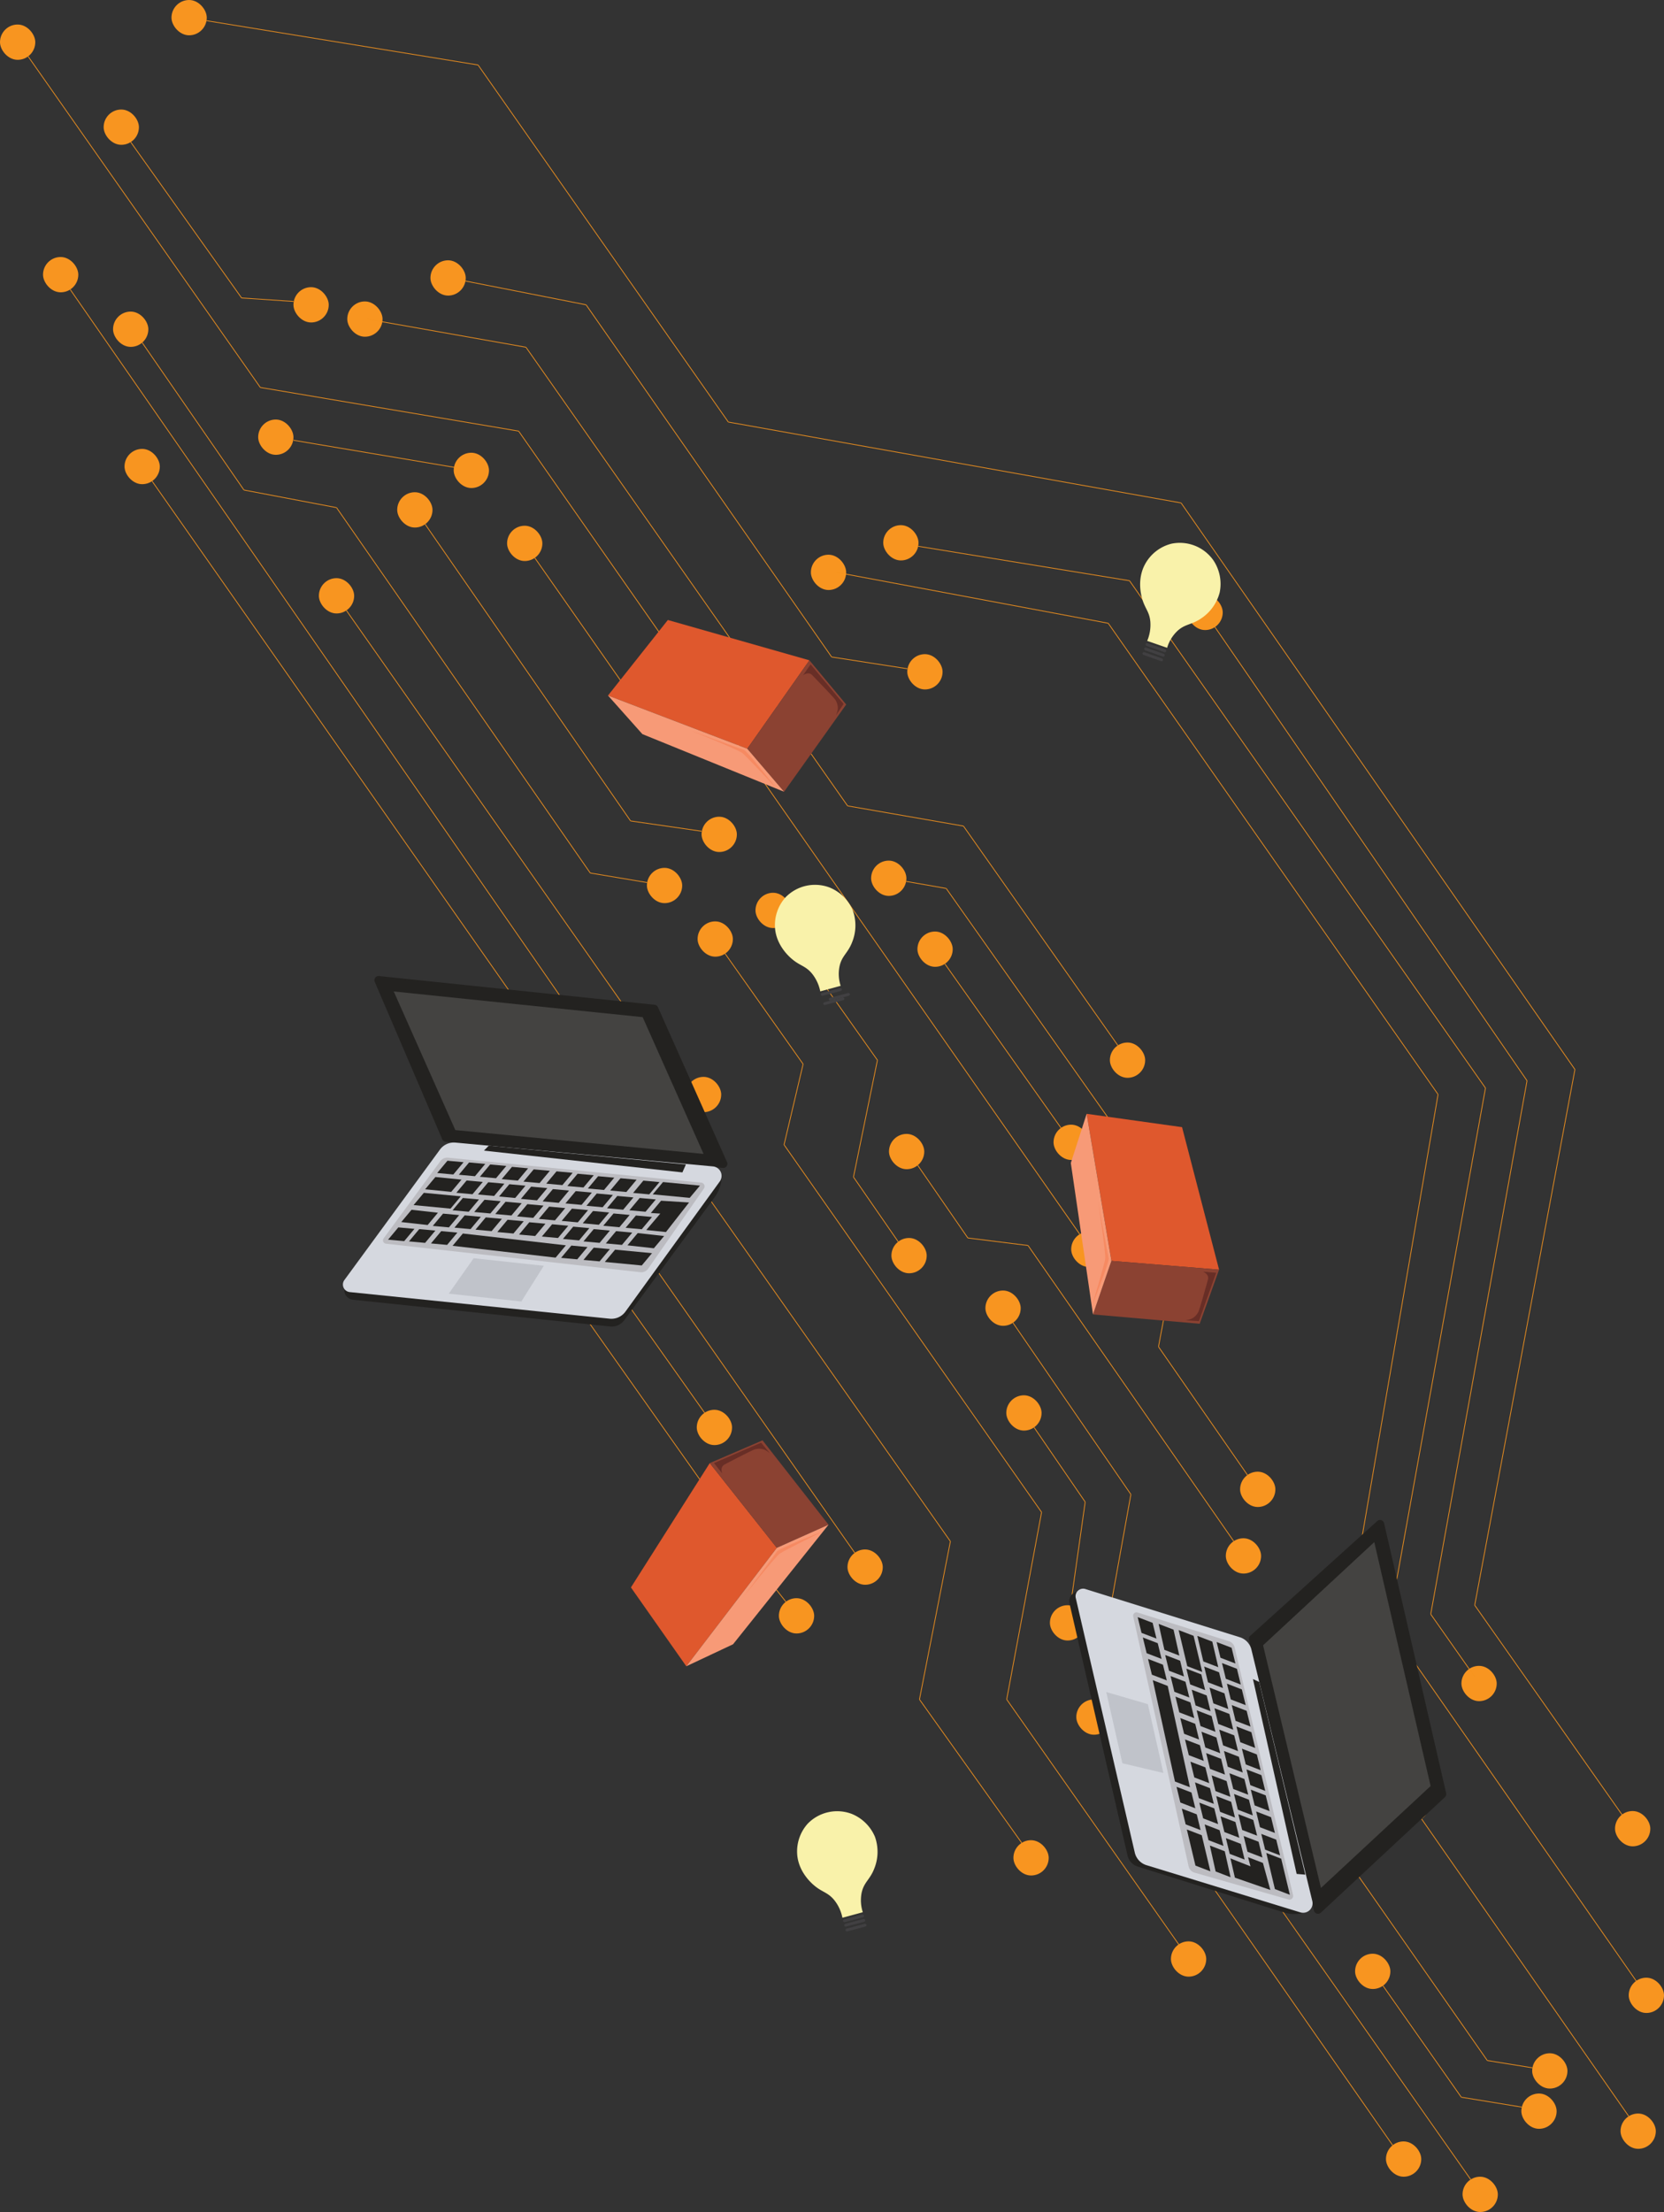 <svg id="Asset" xmlns="http://www.w3.org/2000/svg" viewBox="0 0 567.38 753.94"><rect x="0" y="0" width="567.38" height="753.94" fill="#333333" stroke="none"/><defs><style>.cls-1{fill:#f89520;}.cls-2{fill:none;stroke:#f7941d;stroke-miterlimit:10;stroke-width:0.25px;}.cls-3{fill:#df582d;}.cls-4{fill:#8b4232;}.cls-5{fill:#682e26;}.cls-6{fill:#f79a77;}.cls-7{fill:#f68a62;}.cls-8{fill:#414042;}.cls-9{fill:#f9f2aa;}.cls-10{fill:#232220;}.cls-11{fill:#444341;}.cls-12{fill:#d5d8df;}.cls-13{fill:#bcbcc1;}.cls-14{fill:#c0c3ca;}</style></defs><title>Asset</title><rect class="cls-1" x="237.58" y="480.51" width="12.03" height="12.03" rx="6.02" ry="6.02"/><rect class="cls-1" x="265.58" y="544.72" width="12.03" height="12.03" rx="6.02" ry="6.02"/><rect class="cls-1" x="288.97" y="528.12" width="12.03" height="12.03" rx="6.02" ry="6.02"/><rect class="cls-1" x="345.55" y="627.21" width="12.03" height="12.03" rx="6.02" ry="6.02"/><rect class="cls-1" x="399.26" y="661.69" width="12.03" height="12.03" rx="6.02" ry="6.02"/><rect class="cls-1" x="472.58" y="729.88" width="12.03" height="12.03" rx="6.02" ry="6.02"/><rect class="cls-1" x="498.69" y="741.91" width="12.03" height="12.03" rx="6.02" ry="6.02"/><rect class="cls-1" x="518.74" y="713.55" width="12.03" height="12.03" rx="6.02" ry="6.02"/><rect class="cls-1" x="522.43" y="699.83" width="12.03" height="12.03" rx="6.02" ry="6.02"/><rect class="cls-1" x="555.35" y="674.07" width="12.03" height="12.03" rx="6.02" ry="6.02"/><rect class="cls-1" x="552.56" y="720.37" width="12.03" height="12.03" rx="6.02" ry="6.02"/><rect class="cls-1" x="550.68" y="617.27" width="12.03" height="12.03" rx="6.02" ry="6.02"/><rect class="cls-1" x="498.31" y="567.79" width="12.03" height="12.03" rx="6.02" ry="6.02"/><rect class="cls-1" x="455.8" y="531.87" width="12.03" height="12.03" rx="6.02" ry="6.02"/><rect class="cls-1" x="357.99" y="547.12" width="12.03" height="12.03" rx="6.02" ry="6.02"/><rect class="cls-1" x="366.99" y="579.23" width="12.03" height="12.03" rx="6.02" ry="6.02"/><rect class="cls-1" x="379.57" y="596.19" width="12.03" height="12.03" rx="6.02" ry="6.02"/><rect class="cls-1" x="417.97" y="524.3" width="12.03" height="12.03" rx="6.02" ry="6.02"/><rect class="cls-1" x="422.84" y="501.61" width="12.03" height="12.03" rx="6.02" ry="6.02"/><rect class="cls-1" x="343.12" y="475.57" width="12.03" height="12.03" rx="6.02" ry="6.02"/><rect class="cls-1" x="336" y="439.86" width="12.03" height="12.03" rx="6.02" ry="6.02"/><rect class="cls-1" x="303.95" y="421.95" width="12.03" height="12.03" rx="6.02" ry="6.02"/><rect class="cls-1" x="303.12" y="386.48" width="12.03" height="12.03" rx="6.02" ry="6.02"/><rect class="cls-1" x="365.25" y="419.8" width="12.03" height="12.03" rx="6.02" ry="6.02"/><rect class="cls-1" x="359.23" y="383.33" width="12.03" height="12.03" rx="6.02" ry="6.02"/><rect class="cls-1" x="378.44" y="355.33" width="12.03" height="12.03" rx="6.02" ry="6.02"/><rect class="cls-1" x="312.82" y="317.5" width="12.03" height="12.03" rx="6.02" ry="6.02"/><rect class="cls-1" x="297.03" y="293.33" width="12.03" height="12.03" rx="6.02" ry="6.02"/><rect class="cls-1" x="233.88" y="367.04" width="12.03" height="12.03" rx="6.02" ry="6.02"/><rect class="cls-1" x="237.86" y="314.04" width="12.03" height="12.03" rx="6.02" ry="6.02"/><rect class="cls-1" x="257.6" y="304.29" width="12.03" height="12.03" rx="6.02" ry="6.02"/><rect class="cls-1" x="220.58" y="295.8" width="12.03" height="12.03" rx="6.02" ry="6.02"/><rect class="cls-1" x="239.22" y="278.37" width="12.03" height="12.03" rx="6.02" ry="6.02"/><rect class="cls-1" x="108.73" y="197.06" width="12.03" height="12.03" rx="6.02" ry="6.02"/><rect class="cls-1" x="135.44" y="167.77" width="12.03" height="12.03" rx="6.02" ry="6.02"/><rect class="cls-1" x="172.9" y="179.19" width="12.03" height="12.03" rx="6.02" ry="6.02"/><rect class="cls-1" x="154.7" y="154.31" width="12.03" height="12.03" rx="6.02" ry="6.02"/><rect class="cls-1" x="88.03" y="142.99" width="12.03" height="12.03" rx="6.02" ry="6.02"/><rect class="cls-1" x="42.46" y="153" width="12.03" height="12.03" rx="6.02" ry="6.02"/><rect class="cls-1" x="38.55" y="106.2" width="12.03" height="12.03" rx="6.02" ry="6.02"/><rect class="cls-1" x="14.67" y="87.6" width="12.03" height="12.03" rx="6.02" ry="6.02"/><rect class="cls-1" x="100.06" y="97.88" width="12.03" height="12.03" rx="6.02" ry="6.02"/><rect class="cls-1" x="118.41" y="102.74" width="12.03" height="12.03" rx="6.02" ry="6.02"/><rect class="cls-1" x="146.77" y="88.72" width="12.03" height="12.03" rx="6.02" ry="6.02"/><rect class="cls-1" x="301.16" y="178.99" width="12.03" height="12.03" rx="6.02" ry="6.02"/><rect class="cls-1" x="276.49" y="189.07" width="12.03" height="12.03" rx="6.02" ry="6.02"/><rect class="cls-1" x="309.36" y="222.96" width="12.03" height="12.03" rx="6.02" ry="6.02"/><rect class="cls-1" x="404.89" y="202.72" width="12.03" height="12.03" rx="6.02" ry="6.02"/><rect class="cls-1" x="58.47" width="12.03" height="12.03" rx="6.02" ry="6.02"/><rect class="cls-1" x="35.34" y="37.33" width="12.03" height="12.03" rx="6.02" ry="6.02"/><rect class="cls-1" y="8.36" width="12.03" height="12.03" rx="6.02" ry="6.02"/><line class="cls-2" x1="241.34" y1="407.85" x2="324.06" y2="525.36"/><line class="cls-2" x1="313.51" y1="579.23" x2="324.06" y2="525.36"/><line class="cls-2" x1="343.26" y1="579.23" x2="402.76" y2="663.93"/><line class="cls-2" x1="348.38" y1="628.13" x2="313.51" y2="579.23"/><line class="cls-2" x1="267.96" y1="545.95" x2="264.34" y2="541.35"/><line class="cls-2" x1="238.68" y1="504.35" x2="199.34" y2="448.68"/><line class="cls-2" x1="240.25" y1="481.53" x2="214.51" y2="445.18"/><line class="cls-2" x1="291.45" y1="529.27" x2="224.68" y2="433.98"/><line class="cls-2" x1="247.24" y1="325.04" x2="273.84" y2="362.68"/><line class="cls-2" x1="267.34" y1="390.18" x2="273.84" y2="362.68"/><line class="cls-2" x1="355.15" y1="515.43" x2="267.34" y2="390.18"/><line class="cls-2" x1="343.26" y1="579.23" x2="355.15" y2="515.43"/><line class="cls-2" x1="370.02" y1="511.93" x2="352.59" y2="486.5"/><line class="cls-2" x1="370.02" y1="511.93" x2="365.01" y2="547.33"/><line class="cls-2" x1="51.86" y1="163.99" x2="174.49" y2="338.94"/><line class="cls-2" x1="23.94" y1="98.67" x2="190.92" y2="339.39"/><line class="cls-2" x1="83.18" y1="167.02" x2="48.48" y2="116.78"/><line class="cls-2" x1="114.75" y1="173.02" x2="83.18" y2="167.02"/><line class="cls-2" x1="118.11" y1="208.07" x2="212.11" y2="341.91"/><line class="cls-2" x1="220.67" y1="300.81" x2="201.26" y2="297.56"/><line class="cls-2" x1="239.22" y1="283.31" x2="215.01" y2="279.81"/><line class="cls-2" x1="114.75" y1="173.02" x2="201.26" y2="297.56"/><line class="cls-2" x1="182.35" y1="190.14" x2="212.01" y2="232.52"/><line class="cls-2" x1="144.96" y1="178.67" x2="215.01" y2="279.81"/><line class="cls-2" x1="289.01" y1="274.68" x2="179.34" y2="118.35"/><line class="cls-2" x1="328.51" y1="281.56" x2="289.01" y2="274.68"/><line class="cls-2" x1="308.96" y1="300.42" x2="322.63" y2="302.81"/><line class="cls-2" x1="328.51" y1="281.56" x2="381.15" y2="356.31"/><line class="cls-2" x1="322.63" y1="302.81" x2="378.44" y2="381.85"/><line class="cls-2" x1="322.18" y1="328.52" x2="361.77" y2="384.44"/><line class="cls-2" x1="312.91" y1="397.17" x2="330.01" y2="421.95"/><line class="cls-2" x1="350.54" y1="424.52" x2="330.01" y2="421.95"/><line class="cls-2" x1="395.01" y1="459.02" x2="397.18" y2="447.52"/><line class="cls-2" x1="425.35" y1="502.74" x2="395.01" y2="459.02"/><line class="cls-2" x1="350.54" y1="424.52" x2="420.66" y2="525.3"/><line class="cls-2" x1="385.6" y1="509.35" x2="373.01" y2="579.23"/><line class="cls-2" x1="345.39" y1="450.85" x2="385.6" y2="509.35"/><line class="cls-2" x1="266.71" y1="315.46" x2="299.18" y2="361.34"/><line class="cls-2" x1="291.01" y1="401.18" x2="299.18" y2="361.34"/><line class="cls-2" x1="306.26" y1="423.23" x2="291.01" y2="401.18"/><line class="cls-2" x1="368.17" y1="420.67" x2="176.84" y2="146.94"/><line class="cls-2" x1="100.06" y1="150.06" x2="154.8" y2="159.27"/><line class="cls-2" x1="88.76" y1="132.06" x2="176.84" y2="146.94"/><line class="cls-2" x1="100.06" y1="102.74" x2="82.38" y2="101.56"/><line class="cls-2" x1="44.57" y1="48.43" x2="82.38" y2="101.56"/><line class="cls-2" x1="9.58" y1="19.21" x2="88.76" y2="132.06"/><line class="cls-2" x1="179.34" y1="118.35" x2="125.18" y2="108.76"/><line class="cls-2" x1="199.84" y1="103.89" x2="157.34" y2="95.52"/><line class="cls-2" x1="309.36" y1="227.93" x2="283.57" y2="223.93"/><line class="cls-2" x1="199.84" y1="103.89" x2="283.57" y2="223.93"/><line class="cls-2" x1="377.88" y1="212.43" x2="285.26" y2="195.09"/><line class="cls-2" x1="313.07" y1="186.19" x2="385.13" y2="197.93"/><line class="cls-2" x1="490.34" y1="373.02" x2="377.88" y2="212.43"/><line class="cls-2" x1="506.51" y1="370.85" x2="385.13" y2="197.93"/><line class="cls-2" x1="520.68" y1="368.35" x2="413.35" y2="212.41"/><line class="cls-2" x1="537.01" y1="364.52" x2="402.72" y2="171.42"/><line class="cls-2" x1="248.34" y1="143.85" x2="402.72" y2="171.42"/><line class="cls-2" x1="163.01" y1="22.15" x2="248.34" y2="143.85"/><line class="cls-2" x1="70.4" y1="7.05" x2="163.01" y2="22.15"/><line class="cls-2" x1="490.34" y1="373.02" x2="463.03" y2="531.99"/><line class="cls-2" x1="506.51" y1="370.85" x2="473.44" y2="553.94"/><line class="cls-2" x1="520.68" y1="368.35" x2="487.84" y2="550.18"/><line class="cls-2" x1="537.01" y1="364.52" x2="502.84" y2="547.12"/><line class="cls-2" x1="487.84" y1="550.18" x2="502.76" y2="571.43"/><line class="cls-2" x1="473.44" y1="553.94" x2="558.51" y2="676.06"/><line class="cls-2" x1="502.84" y1="547.12" x2="553.88" y2="619.68"/><rect class="cls-1" x="475.3" y="608.98" width="12.03" height="12.03" rx="6.02" ry="6.02"/><rect class="cls-1" x="462.05" y="665.9" width="12.03" height="12.03" rx="6.02" ry="6.02"/><line class="cls-2" x1="484.72" y1="619.96" x2="555.35" y2="721.3"/><line class="cls-2" x1="518.91" y1="718.19" x2="498.26" y2="714.81"/><line class="cls-2" x1="522.53" y1="704.79" x2="507.13" y2="702.31"/><line class="cls-2" x1="471.55" y1="676.81" x2="498.26" y2="714.81"/><line class="cls-2" x1="460.13" y1="635.06" x2="507.13" y2="702.31"/><line class="cls-2" x1="436.38" y1="650.18" x2="501.47" y2="742.86"/><line class="cls-2" x1="474.86" y1="731.19" x2="414.19" y2="644.17"/><polygon class="cls-3" points="215.13 541.06 242.01 498.68 264.88 527.56 234.01 567.93 215.13 541.06"/><polygon class="cls-4" points="242.01 498.68 260.01 490.93 282.51 519.68 264.88 527.56 242.01 498.68"/><path class="cls-5" d="M266.94,517.5l2.81,3.53s-.94-2.15.87-3.09,9.26-4.85,10.29-5.13a5.19,5.19,0,0,1,3.31.16,9.28,9.28,0,0,1,1.78,1.15l-3-3.59Z" transform="translate(-23.49 -18.82)"/><polygon class="cls-6" points="282.51 519.68 264.88 527.56 234.01 567.93 249.95 560.43 282.51 519.68"/><path class="cls-7" d="M303.88,540.84s-14.82,5.75-15.5,6.82-11.63,15.75-11.63,15.75,11-13.94,12.63-15.07S303.88,540.84,303.88,540.84Z" transform="translate(-23.49 -18.82)"/><polygon class="cls-3" points="403.05 384.18 415.67 432.75 378.96 429.76 370.52 379.63 403.05 384.18"/><polygon class="cls-4" points="415.67 432.75 409.05 451.19 372.68 448.01 378.96 429.76 415.67 432.75"/><path class="cls-5" d="M438.18,452.62l-4.5-.36s2.22.79,1.67,2.75-2.78,10.07-3.28,11a5.17,5.17,0,0,1-2.37,2.32,8.85,8.85,0,0,1-2.06.51l4.65.28Z" transform="translate(-23.49 -18.82)"/><polygon class="cls-6" points="372.68 448.01 378.96 429.76 370.52 379.63 365.12 396.4 372.68 448.01"/><path class="cls-7" d="M395.91,463.68s5.91-14.75,5.6-16-3.58-19.25-3.58-19.25,2.68,17.56,2.4,19.51S395.91,463.68,395.91,463.68Z" transform="translate(-23.49 -18.82)"/><polygon class="cls-3" points="227.72 211.32 275.99 225.06 254.8 255.19 207.31 237.06 227.72 211.32"/><polygon class="cls-4" points="275.99 225.06 288.53 240.12 267.35 269.86 254.8 255.19 275.99 225.06"/><path class="cls-5" d="M299.89,245.26,297.3,249s1.8-1.52,3.21,0,7.27,7.49,7.84,8.4a5.25,5.25,0,0,1,.79,3.22,9.79,9.79,0,0,1-.6,2l2.6-3.87Z" transform="translate(-23.49 -18.82)"/><polygon class="cls-6" points="267.35 269.86 254.8 255.19 207.31 237.06 219.03 250.21 267.35 269.86"/><path class="cls-7" d="M288,287.3s-9.72-12.57-10.93-12.92-18.4-6.68-18.4-6.68,16.48,6.59,18,7.83S288,287.3,288,287.3Z" transform="translate(-23.49 -18.82)"/><rect class="cls-8" x="412.88" y="242.14" width="7.38" height="0.97" rx="0.48" ry="0.48" transform="translate(81.31 -143.88) rotate(19.49)"/><rect class="cls-8" x="413.44" y="240.56" width="7.38" height="0.97" rx="0.48" ry="0.48" transform="translate(80.82 -144.16) rotate(19.49)"/><rect class="cls-8" x="413.96" y="239.07" width="7.37" height="0.97" rx="0.48" ry="0.48" transform="translate(80.35 -144.42) rotate(19.49)"/><path class="cls-9" d="M421.45,239.62l-6.8-2.36a14,14,0,0,0,1.08-6.5c-.29-3.42-1.8-4.44-2.77-7.79-.28-1-1.92-6.63,1-11.92a14.16,14.16,0,0,1,9-6.92,14,14,0,0,1,14.24,5.63,14.48,14.48,0,0,1,2.17,11,15.17,15.17,0,0,1-6.26,8.8c-3.4,2.36-5.62,1.82-8.38,4.53A13,13,0,0,0,421.45,239.62Z" transform="translate(-23.49 -18.82)"/><rect class="cls-8" x="311.66" y="675.34" width="7.37" height="0.97" rx="0.48" ry="0.48" transform="translate(-186.25 84.65) rotate(-14.86)"/><rect class="cls-8" x="311.23" y="673.71" width="7.37" height="0.97" rx="0.48" ry="0.48" transform="translate(-185.85 84.48) rotate(-14.86)"/><rect class="cls-8" x="310.82" y="672.19" width="7.37" height="0.97" rx="0.48" ry="0.48" transform="translate(-185.47 84.33) rotate(-14.86)"/><path class="cls-9" d="M317.68,670.58l-6.95,1.89a13.9,13.9,0,0,0-2.76-6c-2.18-2.66-4-2.65-6.69-4.87-.77-.63-5.33-4.39-5.94-10.38a14.17,14.17,0,0,1,3.55-10.81,14,14,0,0,1,14.93-3.38,14.5,14.5,0,0,1,8,7.83,15.24,15.24,0,0,1-.21,10.8c-1.47,3.87-3.61,4.67-4.36,8.47A13.24,13.24,0,0,0,317.68,670.58Z" transform="translate(-23.49 -18.82)"/><rect class="cls-8" x="304.1" y="359.59" width="7.37" height="0.97" rx="0.48" ry="0.48" transform="translate(-105.53 72.15) rotate(-14.86)"/><rect class="cls-8" x="303.67" y="357.96" width="7.38" height="0.97" rx="0.48" ry="0.48" transform="matrix(0.97, -0.26, 0.26, 0.97, -105.13, 71.98)"/><rect class="cls-8" x="303.27" y="356.44" width="7.37" height="0.97" rx="0.48" ry="0.48" transform="translate(-104.75 71.83) rotate(-14.86)"/><path class="cls-9" d="M310.13,354.83l-6.95,1.89a14.06,14.06,0,0,0-2.77-6c-2.17-2.66-4-2.65-6.69-4.87-.77-.63-5.32-4.39-5.94-10.38a14.19,14.19,0,0,1,3.56-10.81,14,14,0,0,1,14.93-3.38,14.52,14.52,0,0,1,8,7.83,15.19,15.19,0,0,1-.21,10.8c-1.47,3.87-3.61,4.67-4.35,8.47A13,13,0,0,0,310.13,354.83Z" transform="translate(-23.49 -18.82)"/><path class="cls-10" d="M152.79,351.5l93.89,9.79a1.42,1.42,0,0,1,1.16.84l23.54,52.77a1.42,1.42,0,0,1-1.44,2L175.47,408a1.41,1.41,0,0,1-1.18-.85l-23-53.62A1.43,1.43,0,0,1,152.79,351.5Z" transform="translate(-23.49 -18.82)"/><path class="cls-11" d="M157.75,356.75c.87.13,84.87,8.75,84.87,8.75l20.77,46.62L178.75,404Z" transform="translate(-23.49 -18.82)"/><path class="cls-10" d="M140.88,458.52h0a3.33,3.33,0,0,0,3,3.31l87.67,9.11a5.25,5.25,0,0,0,4.77-2.11l30.88-42a12.22,12.22,0,0,0,2.36-7.21h0Z" transform="translate(-23.49 -18.82)"/><path class="cls-12" d="M231.38,468.28l-88.63-9.07a2.59,2.59,0,0,1-1.83-4.11l32.58-44.46a5.9,5.9,0,0,1,5.29-2.38l87.8,8.12a3.24,3.24,0,0,1,2.32,5.13l-32.17,44.37A5.88,5.88,0,0,1,231.38,468.28Z" transform="translate(-23.49 -18.82)"/><path class="cls-13" d="M241.79,452.43l-86.7-9.71a1.15,1.15,0,0,1-.79-1.82l19.35-26.33a2.9,2.9,0,0,1,2.61-1.16l86.33,8.5a1.28,1.28,0,0,1,.92,2l-19,27.31A2.88,2.88,0,0,1,241.79,452.43Z" transform="translate(-23.49 -18.82)"/><polygon class="cls-10" points="166.66 390.49 165.01 392.18 232.68 399.6 233.88 396.89 166.66 390.49"/><polygon class="cls-14" points="177.76 443.6 153.01 440.93 161.51 428.85 185.42 431.43 177.76 443.6"/><polygon class="cls-10" points="189.45 428.65 154.32 424.62 157.82 420.43 192.95 424.46 189.45 428.65"/><polyline class="cls-10" points="150.45 419.62 155.95 420.12 152.45 424.31 146.95 423.81"/><polyline class="cls-10" points="142.95 418.93 148.45 419.43 144.95 423.62 139.45 423.12"/><polyline class="cls-10" points="135.82 418.34 141.32 418.84 137.82 423.03 132.32 422.53"/><polyline class="cls-10" points="151.07 413.65 156.57 414.15 153.07 418.34 147.57 417.84"/><polyline class="cls-10" points="158.45 414.24 163.95 414.74 160.45 418.93 154.95 418.43"/><polyline class="cls-10" points="165.63 414.93 171.13 415.43 167.63 419.62 162.13 419.12"/><polyline class="cls-10" points="173.07 415.74 178.57 416.24 175.07 420.43 169.57 419.93"/><polyline class="cls-10" points="180.48 416.59 185.98 417.09 182.48 421.28 176.98 420.78"/><polyline class="cls-10" points="194.82 424.54 200.32 425.04 196.82 429.23 191.32 428.73"/><polyline class="cls-10" points="202.45 425.24 207.95 425.74 204.45 429.93 198.95 429.43"/><polyline class="cls-10" points="188.26 417.28 193.76 417.78 190.26 421.96 184.76 421.46"/><polyline class="cls-10" points="195.45 418.09 200.95 418.59 197.45 422.78 191.95 422.28"/><polyline class="cls-10" points="202.45 418.93 207.95 419.43 204.45 423.62 198.95 423.12"/><polyline class="cls-10" points="210.07 419.62 215.57 420.12 212.07 424.31 206.57 423.81"/><polyline class="cls-10" points="209.73 425.93 222.32 427.13 218.82 431.32 206.23 430.12"/><polyline class="cls-10" points="217.45 420.28 226.45 421.28 222.95 425.46 213.95 424.46"/><polyline class="cls-10" points="140.32 412.34 149.32 413.34 145.82 417.53 136.82 416.53"/><polyline class="cls-10" points="157.82 408.32 163.32 408.82 159.82 413.01 154.32 412.51"/><polyline class="cls-10" points="165.2 408.92 170.7 409.42 167.2 413.6 161.7 413.1"/><polyline class="cls-10" points="172.38 409.6 177.88 410.1 174.38 414.29 168.88 413.79"/><polyline class="cls-10" points="179.82 410.42 185.32 410.92 181.82 415.1 176.32 414.6"/><polyline class="cls-10" points="187.23 411.26 192.73 411.76 189.23 415.95 183.73 415.45"/><polyline class="cls-10" points="195.01 411.95 200.51 412.45 197.01 416.63 191.51 416.13"/><polyline class="cls-10" points="202.2 412.76 207.7 413.26 204.2 417.45 198.7 416.95"/><polyline class="cls-10" points="209.2 413.6 214.7 414.1 211.2 418.29 205.7 417.79"/><polyline class="cls-10" points="216.82 414.29 222.32 414.79 218.82 418.98 213.32 418.48"/><polyline class="cls-10" points="159.11 402.35 164.61 402.85 161.11 407.04 155.61 406.54"/><polyline class="cls-10" points="166.48 402.95 171.98 403.45 168.48 407.63 162.98 407.13"/><polyline class="cls-10" points="173.67 403.63 179.17 404.13 175.67 408.32 170.17 407.82"/><polyline class="cls-10" points="181.11 404.45 186.61 404.95 183.11 409.13 177.61 408.63"/><polyline class="cls-10" points="188.52 405.29 194.02 405.79 190.52 409.98 185.02 409.48"/><polyline class="cls-10" points="196.3 405.98 201.8 406.48 198.3 410.67 192.8 410.17"/><polyline class="cls-10" points="203.48 406.79 208.98 407.29 205.48 411.48 199.98 410.98"/><polyline class="cls-10" points="210.48 407.63 215.98 408.13 212.48 412.32 206.98 411.82"/><polyline class="cls-10" points="218.11 408.32 223.61 408.82 220.11 413.01 214.61 412.51"/><polyline class="cls-10" points="152.57 395.62 158.07 396.12 154.57 400.31 149.07 399.81"/><polyline class="cls-10" points="159.95 396.21 165.45 396.71 161.95 400.9 156.45 400.4"/><polyline class="cls-10" points="167.13 396.9 172.63 397.4 169.13 401.59 163.63 401.09"/><polyline class="cls-10" points="174.57 397.71 180.07 398.21 176.57 402.4 171.07 401.9"/><polyline class="cls-10" points="181.98 398.56 187.48 399.06 183.98 403.24 178.48 402.74"/><polyline class="cls-10" points="189.76 399.24 195.26 399.74 191.76 403.93 186.26 403.43"/><polyline class="cls-10" points="196.95 400.06 202.45 400.56 198.95 404.74 193.45 404.24"/><polyline class="cls-10" points="203.95 400.9 209.45 401.4 205.95 405.59 200.45 405.09"/><polyline class="cls-10" points="211.57 401.59 217.07 402.09 213.57 406.28 208.07 405.78"/><polyline class="cls-10" points="219.37 402.4 224.87 402.9 221.37 407.09 215.87 406.59"/><polyline class="cls-10" points="226.07 402.89 238.67 404.1 235.17 408.28 222.57 407.08"/><polyline class="cls-10" points="144.52 406.56 157.12 407.76 153.62 411.95 141.02 410.74"/><polyline class="cls-10" points="148.46 401.17 157.36 402.06 153.86 406.24 144.96 405.35"/><polyline class="cls-10" points="225.41 409.25 234.95 409.85 227.07 419.93 220.37 419.24 225.14 413.64 221.91 413.44"/><path class="cls-10" d="M495.43,538l21.16,92a1.43,1.43,0,0,1-.42,1.36l-42.3,39.37a1.43,1.43,0,0,1-2.36-.71l-22.14-92.28a1.42,1.42,0,0,1,.43-1.39l43.29-39.09A1.42,1.42,0,0,1,495.43,538Z" transform="translate(-23.49 -18.82)"/><path class="cls-11" d="M492.08,544.43c.16.87,19.21,83.14,19.21,83.14L473.9,662.31,454.17,579.6Z" transform="translate(-23.49 -18.82)"/><path class="cls-10" d="M390.32,561.43h0a3.32,3.32,0,0,0-2.16,3.89l19.78,85.89a5.24,5.24,0,0,0,3.54,3.83l49.76,15.6a12.13,12.13,0,0,0,7.58-.1h0Z" transform="translate(-23.49 -18.82)"/><path class="cls-12" d="M410.41,650.21l-20.13-86.79a2.58,2.58,0,0,1,3.29-3l52.62,16.42a5.86,5.86,0,0,1,4,4.23l20.76,85.69a3.23,3.23,0,0,1-4.1,3.86l-52.4-16.06A5.87,5.87,0,0,1,410.41,650.21Z" transform="translate(-23.49 -18.82)"/><path class="cls-13" d="M428.77,654.94l-18.89-85.17a1.15,1.15,0,0,1,1.46-1.35l31.18,9.79a2.85,2.85,0,0,1,1.94,2.09l19.92,84.43a1.26,1.26,0,0,1-1.58,1.51l-32-9.15A2.92,2.92,0,0,1,428.77,654.94Z" transform="translate(-23.49 -18.82)"/><polygon class="cls-10" points="429.35 573.29 427.22 572.28 442.12 638.7 445.07 638.96 429.35 573.29"/><polygon class="cls-14" points="382.7 600.99 377.21 576.71 391.39 580.84 396.69 604.3 382.7 600.99"/><polygon class="cls-10" points="400.63 607.21 393.07 572.67 398.16 574.63 405.73 609.16 400.63 607.21"/><polyline class="cls-10" points="396.54 567.39 397.85 572.75 392.76 570.8 391.45 565.43"/><polyline class="cls-10" points="394.76 560.07 396.07 565.43 390.98 563.48 389.67 558.11"/><polyline class="cls-10" points="393.02 553.13 394.33 558.5 389.23 556.55 387.92 551.18"/><polyline class="cls-10" points="402.39 566.04 403.7 571.41 398.61 569.46 397.3 564.09"/><polyline class="cls-10" points="404.22 573.21 405.53 578.58 400.43 576.63 399.13 571.26"/><polyline class="cls-10" points="405.9 580.24 407.21 585.6 402.11 583.65 400.8 578.28"/><polyline class="cls-10" points="407.54 587.54 408.85 592.9 403.75 590.95 402.44 585.58"/><polyline class="cls-10" points="409.14 594.82 410.45 600.19 405.35 598.23 404.05 592.87"/><polyline class="cls-10" points="406.26 610.96 407.57 616.33 402.47 614.37 401.17 609.01"/><polyline class="cls-10" points="408.06 618.4 409.37 623.77 404.28 621.82 402.97 616.45"/><polyline class="cls-10" points="411.01 602.4 412.32 607.77 407.22 605.81 405.91 600.45"/><polyline class="cls-10" points="412.57 609.47 413.88 614.83 408.78 612.88 407.47 607.51"/><polyline class="cls-10" points="414.04 616.36 415.35 621.73 410.25 619.77 408.94 614.41"/><polyline class="cls-10" points="415.86 623.8 417.17 629.16 412.07 627.21 410.76 621.84"/><polyline class="cls-10" points="409.77 625.52 412.71 637.82 407.62 635.87 404.68 623.56"/><polyline class="cls-10" points="417.62 630.99 419.59 639.83 414.5 637.87 412.53 629.03"/><polyline class="cls-10" points="400.15 555.45 402.12 564.29 397.03 562.33 395.06 553.49"/><polyline class="cls-10" points="409.62 570.71 410.93 576.07 405.83 574.12 404.52 568.75"/><polyline class="cls-10" points="411.45 577.88 412.76 583.24 407.66 581.28 406.35 575.92"/><polyline class="cls-10" points="413.13 584.9 414.43 590.26 409.34 588.31 408.03 582.94"/><polyline class="cls-10" points="414.76 592.2 416.07 597.56 410.98 595.61 409.67 590.24"/><polyline class="cls-10" points="416.37 599.48 417.68 604.85 412.58 602.89 411.27 597.53"/><polyline class="cls-10" points="418.24 607.06 419.54 612.43 414.45 610.47 413.14 605.11"/><polyline class="cls-10" points="419.8 614.13 421.1 619.49 416.01 617.54 414.7 612.17"/><polyline class="cls-10" points="421.26 621.02 422.57 626.39 417.48 624.43 416.17 619.07"/><polyline class="cls-10" points="423.08 628.46 424.39 633.82 419.3 631.87 417.99 626.5"/><polyline class="cls-10" points="415.68 569.99 416.99 575.36 411.9 573.4 410.59 568.03"/><polyline class="cls-10" points="417.51 577.16 418.82 582.52 413.72 580.57 412.42 575.2"/><polyline class="cls-10" points="419.19 584.18 420.5 589.55 415.4 587.59 414.09 582.23"/><polyline class="cls-10" points="420.83 591.48 422.14 596.85 417.04 594.89 415.73 589.53"/><polyline class="cls-10" points="422.43 598.77 423.74 604.13 418.64 602.18 417.34 596.81"/><polyline class="cls-10" points="424.3 606.35 425.61 611.71 420.51 609.76 419.2 604.39"/><polyline class="cls-10" points="425.86 613.41 427.17 618.77 422.07 616.82 420.76 611.46"/><polyline class="cls-10" points="427.33 620.31 428.64 625.67 423.54 623.72 422.23 618.35"/><polyline class="cls-10" points="429.15 627.74 430.46 633.11 425.36 631.15 424.05 625.79"/><polyline class="cls-10" points="419.94 561.62 421.25 566.99 416.15 565.03 414.84 559.67"/><polyline class="cls-10" points="421.76 568.79 423.07 574.16 417.98 572.2 416.67 566.84"/><polyline class="cls-10" points="423.44 575.82 424.75 581.18 419.66 579.23 418.35 573.86"/><polyline class="cls-10" points="425.08 583.12 426.39 588.48 421.3 586.53 419.99 581.16"/><polyline class="cls-10" points="426.69 590.4 427.99 595.77 422.9 593.81 421.59 588.45"/><polyline class="cls-10" points="428.55 597.98 429.86 603.35 424.77 601.39 423.46 596.02"/><polyline class="cls-10" points="430.11 605.04 431.42 610.41 426.33 608.45 425.02 603.09"/><polyline class="cls-10" points="431.58 611.94 432.89 617.3 427.8 615.35 426.49 609.99"/><polyline class="cls-10" points="433.4 619.38 434.71 624.74 429.61 622.79 428.31 617.42"/><polyline class="cls-10" points="435.16 627.02 436.47 632.38 431.37 630.43 430.06 625.07"/><polyline class="cls-10" points="436.86 633.52 439.81 645.82 434.71 643.87 431.77 631.56"/><polyline class="cls-10" points="406.98 557.55 409.93 569.86 404.83 567.9 401.89 555.6"/><polyline class="cls-10" points="413.36 559.53 415.4 568.24 410.3 566.28 408.26 557.58"/><polyline class="cls-10" points="430.63 634.96 433.15 644.17 421.07 639.98 419.55 633.42 426.39 636.12 425.54 633"/></svg>